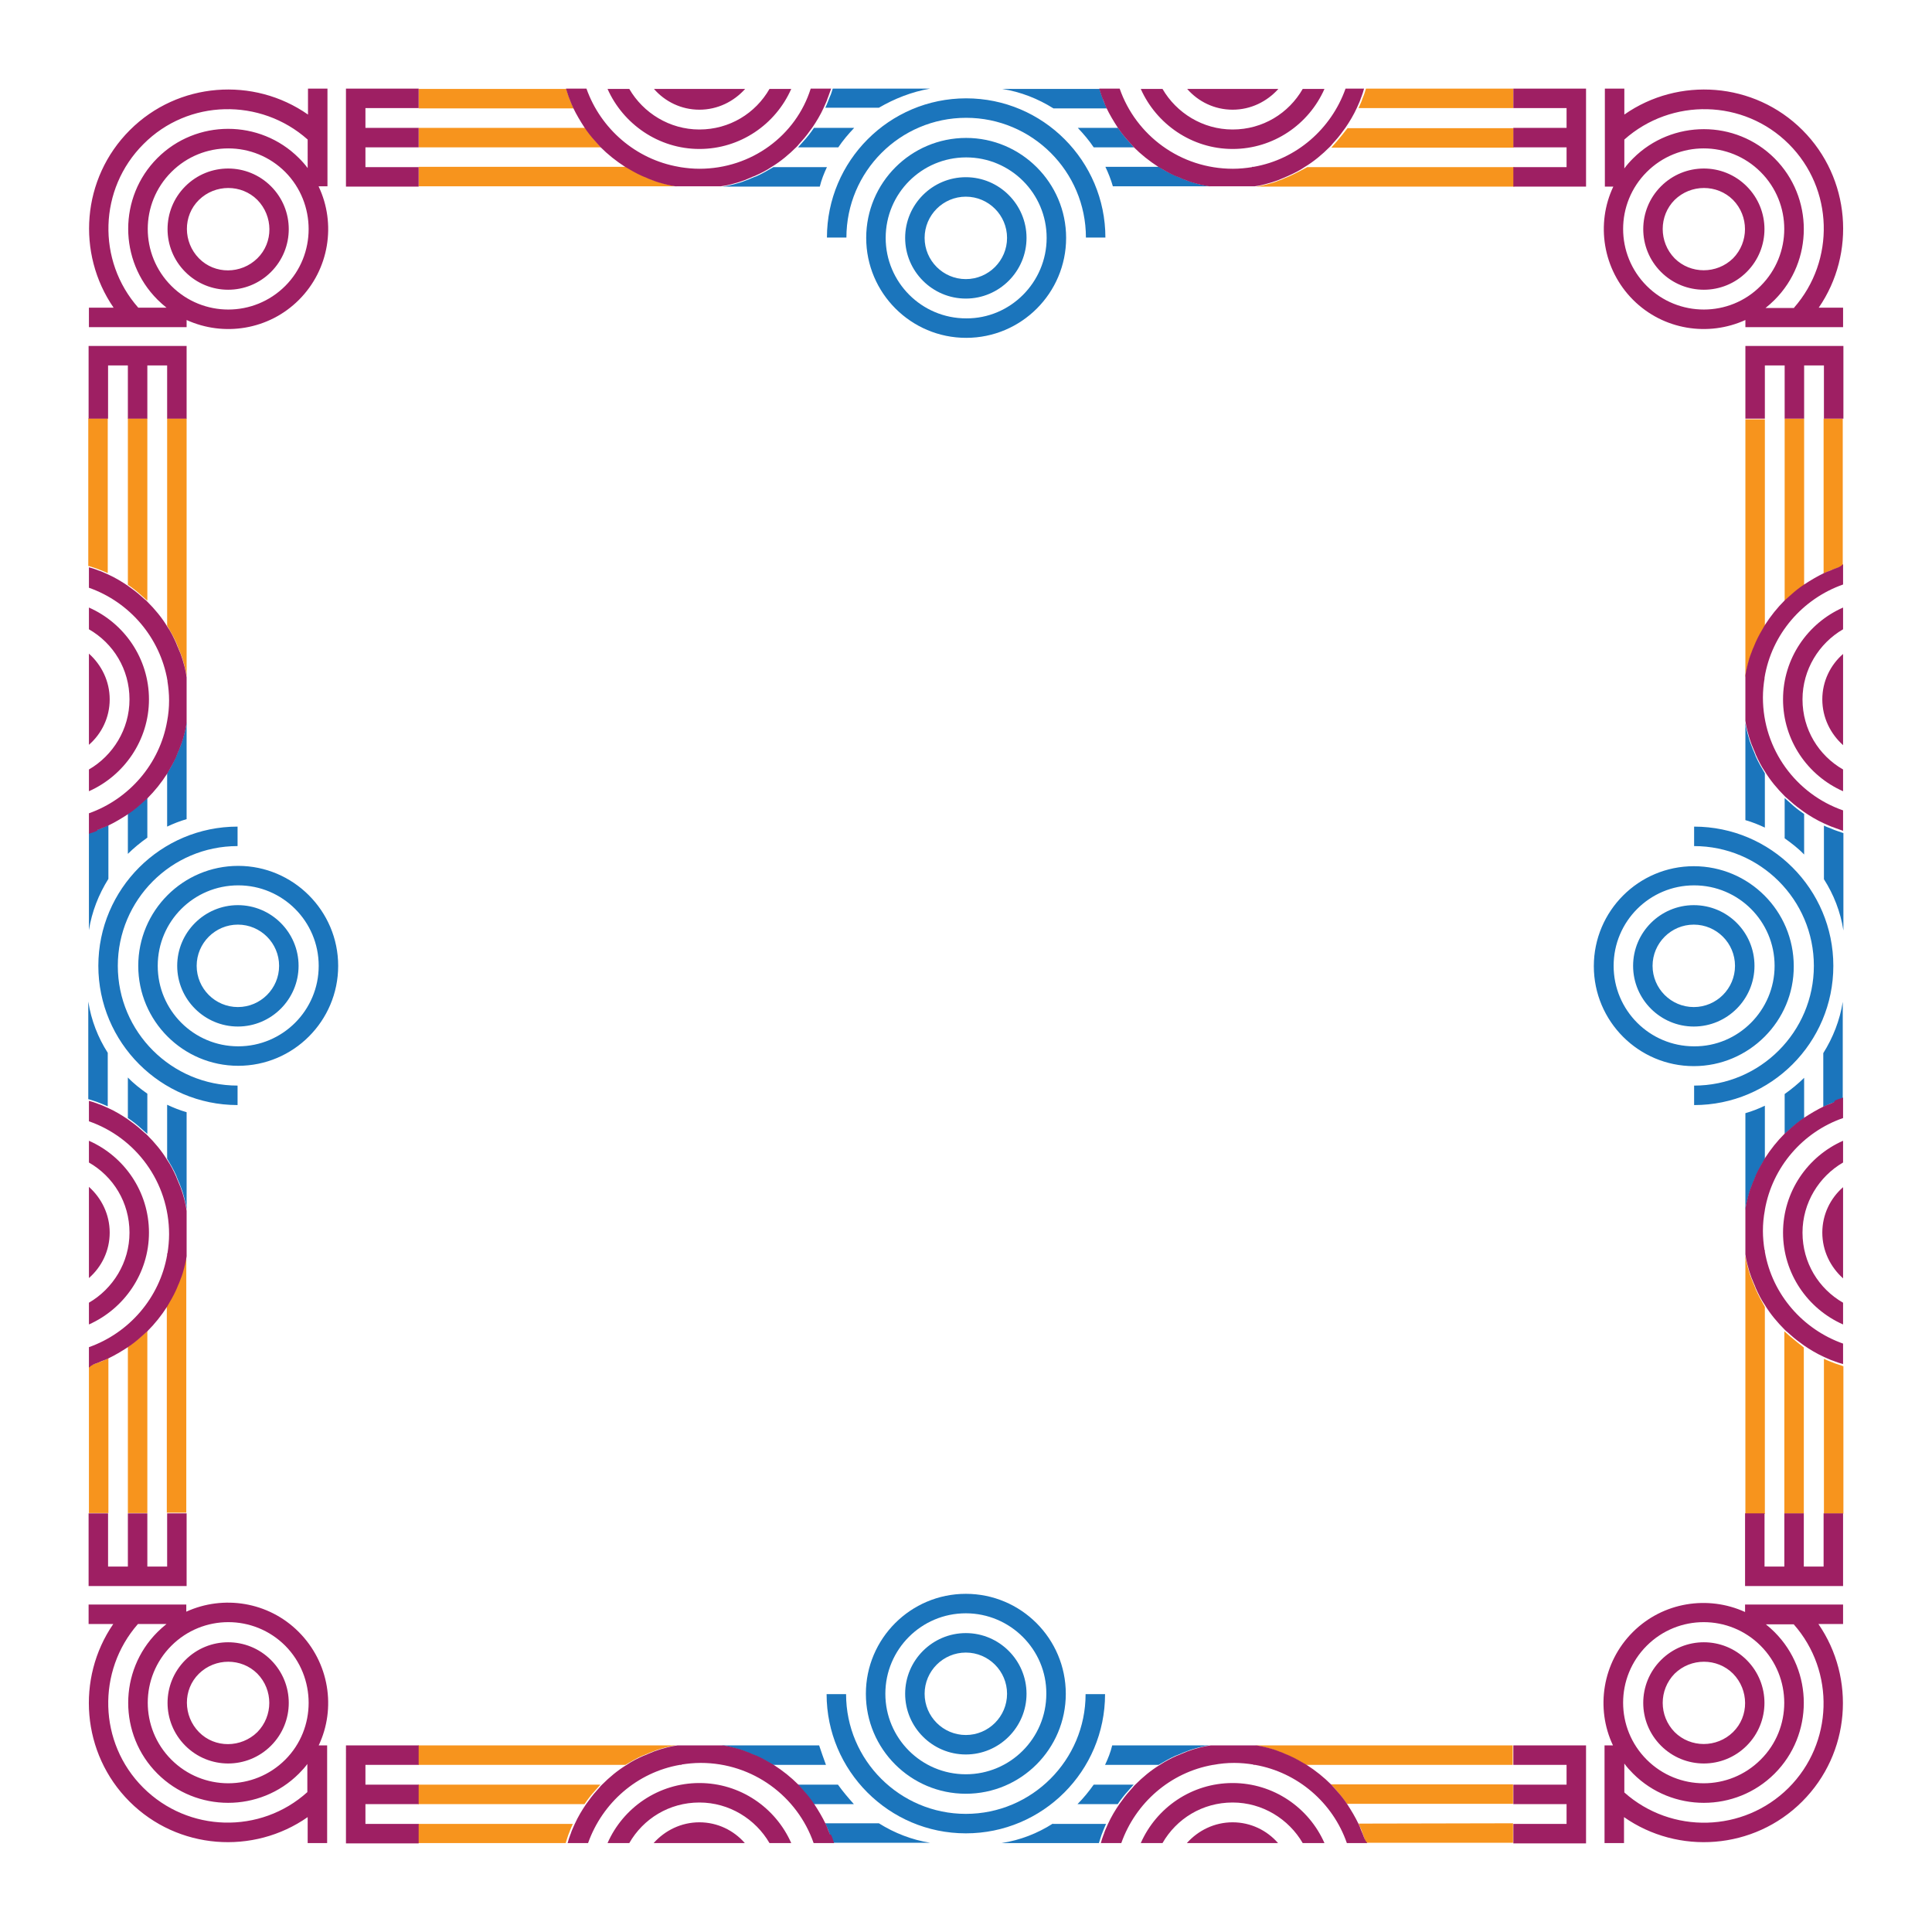 <svg id="Layer_1" xmlns="http://www.w3.org/2000/svg" viewBox="0 0 595.3 595.3"><style>.st0{fill:#f7941d}.st1{fill:#1b75bc}.st2{fill:#9e1f63}</style><path class="st0" d="M420.9 27.3h45.4v6h-47.7c.1-.3.3-.6.4-.9.3-.7.6-1.3.8-2 .1-.2.1-.3.2-.5.4-.9.6-1.7.9-2.6 0 .1 0 .1 0 0zm-23.6 27c-.2.1-.5.2-.7.3-.5.2-1 .4-1.4.6-.7.3-1.4.5-2.1.8l-.9.3c-.6.2-1.2.3-1.8.5-.3.1-.6.1-.8.2-.9.2-1.8.4-2.6.5h79.6v-6h-63.8c-1.9 1-3.7 2-5.5 2.8zm14.5-10.6c-.3.3-.5.6-.8.9-.3.3-.5.6-.8.9h56.2v-6h-51.2c-1.1 1.4-2.2 2.8-3.4 4.2zm-202.7 7.8c.2 0 .3.1.5.1v-.1h-.5zm-3.2 5.4c-.3-.1-.6-.1-.8-.2-.6-.2-1.2-.3-1.8-.5l-.9-.3c-.7-.2-1.4-.5-2.1-.8-.5-.2-1-.4-1.4-.6-.3-.1-.5-.2-.7-.3-1.8-.8-3.6-1.8-5.2-2.8h-64v6h79.6c-1-.1-1.8-.3-2.7-.5zm-20.7-11.5c-.3-.3-.6-.6-.8-.9-.3-.3-.5-.6-.8-.9-1.2-1.3-2.3-2.8-3.3-4.2H129v6h56.2zm-8.5-12.1c-.1-.3-.3-.6-.4-.9-.3-.7-.6-1.3-.8-2-.1-.2-.1-.3-.2-.5-.3-.8-.6-1.7-.8-2.5H129v6h47.7v-.1zm-47.8 510.5h63.8c1.7-1 3.4-2 5.2-2.8.2-.1.5-.2.8-.3.5-.2 1-.4 1.4-.6.7-.3 1.4-.5 2.1-.8l.9-.3c.6-.2 1.2-.3 1.8-.5.3-.1.6-.1.8-.2.9-.2 1.8-.4 2.7-.5h-79.6v6zm0 12.1h51.2c1-1.5 2.1-2.9 3.3-4.2.3-.3.5-.6.8-.9.3-.3.5-.6.8-.9h-56.2v6zm0 12h45.4c.3-.9.5-1.7.8-2.5.1-.2.1-.3.2-.5.3-.7.5-1.4.8-2 .1-.3.3-.6.4-.9h-47.7v5.9zm257.9-30.1c.9.1 1.8.3 2.6.5.3.1.6.1.8.2.6.2 1.2.3 1.8.5l.9.3c.7.2 1.4.5 2.1.8.5.2 1 .4 1.4.6.3.1.5.2.7.3 1.8.8 3.6 1.7 5.2 2.8h63.8v-6h-79.3c-.1 0 0 0 0 0zm24.1 12.9c.3.3.5.6.8.9 1.2 1.3 2.3 2.8 3.3 4.2h51.2v-6H410c.4.4.7.6.9.9zm7.7 11.2c.1.3.3.6.4.9.3.7.6 1.3.8 2 .1.2.1.3.2.5.3.8.6 1.7.8 2.5h45.4v-6l-47.6.1zm146.8-141.8c-.2-.1-.3-.1-.5-.2-.7-.3-1.4-.5-2-.8-.3-.1-.6-.3-.9-.4v47.7h6V421c-.9-.4-1.8-.6-2.6-.9zm-13.8-8.3c-.3-.3-.6-.5-.9-.8-.3-.3-.6-.5-.9-.8v56.2h6v-51.2c-1.4-1.1-2.8-2.2-4.2-3.4zM541 397.3c-.1-.2-.2-.5-.3-.8-.2-.5-.4-1-.6-1.4-.3-.7-.5-1.4-.8-2.1l-.3-.9c-.2-.6-.3-1.2-.5-1.8-.1-.3-.1-.6-.2-.8-.2-.9-.4-1.8-.5-2.6v79.6h6v-63.8c-1-1.8-2-3.6-2.8-5.4zm2.7-187.7l.1-.5c0 .1 0 .3-.1.4v.1zm6.2-24.4c.3-.3.6-.6.9-.8.3-.3.6-.5.9-.8 1.3-1.2 2.8-2.3 4.2-3.3V129h-6v56.2zm-11.6 20.7c.1-.3.1-.6.2-.8.2-.6.3-1.2.5-1.8l.3-.9c.2-.7.5-1.4.8-2.1.2-.5.4-1 .6-1.4.1-.3.2-.5.3-.7.8-1.8 1.7-3.6 2.8-5.2v-63.8h-6v79.6c.2-1.2.3-2 .5-2.9zm23.6-76.9v47.7c.3-.1.6-.3.9-.4.7-.3 1.3-.6 2-.8.2-.1.3-.1.5-.2.8-.3 1.7-.6 2.5-.8V129h-5.9zM51.6 209.6v-.2c0-.1 0-.2-.1-.3l.1.5zm-.1-16.8c1 1.7 2 3.4 2.8 5.2.1.2.2.5.3.8.2.5.4 1 .6 1.4.3.7.5 1.4.8 2.1l.3.9c.2.6.3 1.2.5 1.8.1.3.1.6.2.8.2.9.4 1.8.5 2.7v-79.6h-6v63.9zm-24.2-18.4c.1 0 .1 0 0 0 .9.3 1.7.5 2.5.8.2.1.3.1.5.2.7.3 1.4.5 2 .8.3.1.6.3.9.4v-47.7h-6v45.5zm12.1 5.8c1.5 1 2.9 2.1 4.2 3.3.3.3.6.5.9.8.3.3.6.5.9.8v-56.2h-6v51.3zm17.5 209.2c-.1.3-.1.6-.2.8-.2.6-.3 1.2-.5 1.8l-.3.9c-.2.7-.5 1.4-.8 2.1-.2.5-.4 1-.6 1.4-.1.3-.2.5-.3.7-.8 1.8-1.7 3.6-2.8 5.2v63.8h6v-79.6c-.1 1.1-.3 2-.5 2.9zM32.4 419c-.7.3-1.3.6-2 .8-.2.1-.3.1-.5.2-.8.3-1.7.6-2.5.8v45.4h6v-47.7c-.4.2-.7.4-1 .5zm12.1-8.1c-.3.3-.6.5-.9.8-1.3 1.2-2.8 2.3-4.2 3.3v51.2h6V410c-.3.4-.6.7-.9.9z"/><path class="st1" d="M332.1 39.4h12.4c1 1.5 2.1 2.9 3.3 4.2.3.3.5.6.8.9.3.3.5.6.8.9H337c-1.4-2.1-3.1-4.1-4.9-6zm-3.6 33.9c0 17-13.8 30.8-30.8 30.8s-30.8-13.8-30.8-30.8 13.8-30.8 30.8-30.8c16.9 0 30.8 13.8 30.8 30.8zm-6 0c0-13.7-11.1-24.8-24.8-24.8s-24.8 11.1-24.8 24.8c0 13.7 11.1 24.8 24.8 24.8 13.6.1 24.8-11.1 24.8-24.8zm46.8-16.6c-.6-.2-1.2-.3-1.8-.5l-.9-.3c-.7-.2-1.4-.5-2.1-.8-.5-.2-1-.4-1.4-.6-.3-.1-.5-.2-.8-.3-1.8-.8-3.6-1.7-5.2-2.8h-16.5c.9 1.9 1.7 3.9 2.3 6h30c-.9-.1-1.8-.3-2.7-.5-.3 0-.6-.1-.9-.2zM341 33.3c-.1-.3-.3-.6-.4-.9-.3-.7-.6-1.3-.8-2-.1-.2-.1-.3-.2-.5-.3-.8-.6-1.7-.8-2.5h-30c5.7.9 11 3 15.8 6H341zm-77.8 6.1h-12.4c-1 1.5-2.1 2.9-3.3 4.2-.3.3-.5.6-.8.9-.3.3-.5.6-.8.9h12.4c1.4-2.1 3.1-4.1 4.9-6zm-8.4 33.8h6c0-20.3 16.5-36.9 36.9-36.9 20.3 0 36.9 16.5 36.9 36.9h6c0-23.6-19.2-42.9-42.9-42.9s-42.9 19.3-42.9 42.9zm61.5.1c0 10.3-8.4 18.7-18.7 18.7-10.3 0-18.7-8.4-18.7-18.7 0-10.3 8.4-18.7 18.7-18.7 10.3 0 18.7 8.4 18.7 18.7zm-6 0c0-7-5.7-12.7-12.7-12.7-7 0-12.7 5.7-12.7 12.7 0 7 5.7 12.7 12.7 12.7 7 0 12.7-5.7 12.7-12.7zm-55.5-21.8h-16.5c-1.7 1-3.4 2-5.2 2.8-.2.1-.5.2-.8.3-.5.2-1 .4-1.4.6-.7.3-1.4.5-2.1.8l-.9.3c-.6.2-1.2.3-1.8.5-.3.1-.6.1-.8.2-.9.2-1.8.4-2.7.5h30c.5-2.1 1.3-4.1 2.2-6zm31.8-24.2h-30c-.3.9-.5 1.7-.9 2.5-.1.2-.1.3-.2.5-.3.7-.5 1.4-.8 2-.1.3-.3.6-.4.9h16.5c4.8-2.8 10.1-4.9 15.8-5.9zm-64.7 516.5zm75.7-40.6c10.3 0 18.7 8.4 18.7 18.7 0 10.3-8.4 18.7-18.7 18.7-10.3 0-18.7-8.4-18.7-18.7 0-10.3 8.4-18.7 18.7-18.7zm0 6c-7 0-12.7 5.7-12.7 12.7 0 7 5.7 12.7 12.7 12.7 7 0 12.7-5.7 12.7-12.7 0-7-5.7-12.7-12.7-12.7zm42.9 34.6H357c1.7-1 3.4-2 5.2-2.8.2-.1.5-.2.8-.3.5-.2 1-.4 1.4-.6.7-.3 1.4-.5 2.1-.8l.9-.3c.6-.2 1.2-.3 1.8-.5.3-.1.6-.1.8-.2.9-.2 1.8-.4 2.7-.5h-30c-.5 2.1-1.3 4.1-2.2 6zm-42.9-52.7c17 0 30.8 13.8 30.8 30.8s-13.8 30.8-30.8 30.8-30.8-13.8-30.8-30.8 13.8-30.8 30.8-30.8zm0 6c-13.7 0-24.8 11.1-24.8 24.8 0 13.7 11.1 24.8 24.8 24.8 13.7 0 24.8-11.1 24.8-24.8.1-13.6-11.1-24.8-24.8-24.8zm26.8 64.8c-4.7 3-10 5.1-15.8 6h30c.3-.9.5-1.7.8-2.5.1-.2.1-.3.2-.5.3-.7.5-1.4.8-2 .1-.3.3-.6.4-.9h-16.4zm-70.1 0c.1.3.3.6.4.9.3.7.6 1.3.8 2 .1.2.1.3.2.5.3.8.6 1.7.9 2.5h30c-5.7-.9-11-3-15.8-6h-16.5zm-1.9-24.1h-30c.9.1 1.8.3 2.6.5.3.1.6.1.8.2.6.2 1.2.3 1.8.5l.9.3c.7.2 1.4.5 2.1.8.5.2 1 .4 1.4.6.3.1.5.2.8.3 1.8.8 3.6 1.7 5.2 2.8h16.5c-.7-1.9-1.4-3.9-2.1-6zm5.8 12.1h-12.4c.3.3.6.6.8.9.3.3.5.6.8.9 1.2 1.3 2.3 2.8 3.3 4.2h12.4c-1.7-1.9-3.4-3.9-4.9-6zm73.8 6h12.4c1-1.5 2.1-2.9 3.3-4.2.3-.3.5-.6.8-.9.3-.3.5-.6.8-.9H337c-1.5 2.1-3.1 4.1-5 6zm8.5-33.9h-6c0 20.3-16.5 36.9-36.9 36.9-20.3 0-36.9-16.5-36.9-36.9h-6c0 23.6 19.2 42.9 42.9 42.9s42.9-19.2 42.9-42.9zm197.3-149.2c.1-.9.3-1.8.5-2.6.1-.3.1-.6.2-.8.2-.6.3-1.2.5-1.8l.3-.9c.2-.7.5-1.4.8-2.1.2-.5.4-1 .6-1.4.1-.3.2-.5.3-.8.8-1.8 1.7-3.6 2.8-5.2v-16.5c-1.9.9-3.9 1.7-6 2.3v29.8zm27.1-75.2c0-23.6-19.2-42.9-42.9-42.9v6c20.3 0 36.9 16.5 36.9 36.9 0 20.3-16.5 36.9-36.9 36.9v6c23.7 0 42.9-19.2 42.9-42.9zm-15 51.8c.3-.3.6-.6.9-.8.3-.3.6-.5.9-.8 1.3-1.2 2.8-2.3 4.2-3.3v-12.4c-1.8 1.8-3.9 3.5-6 5v12.3zm6-98.6c-1.5-1-2.9-2.1-4.2-3.3-.3-.3-.6-.5-.9-.8-.3-.3-.6-.5-.9-.8v12.4c2.1 1.5 4.2 3.1 6 5v-12.5zm-34 77.7c-17 0-30.8-13.8-30.8-30.8s13.8-30.8 30.8-30.8 30.8 13.8 30.8 30.8c.1 16.9-13.8 30.8-30.8 30.8zm24.9-30.9c0-13.7-11.1-24.8-24.8-24.8-13.7 0-24.8 11.1-24.8 24.8 0 13.7 11.1 24.8 24.8 24.8 13.6.1 24.8-11.1 24.8-24.8zm15.1 43.4c.3-.1.6-.3.9-.4.7-.3 1.3-.6 2-.8.2-.1.3-.1.5-.2.8-.3 1.7-.6 2.5-.9v-30c-.9 5.7-3 11-6 15.8V341zm-18.1-102.7c0-.1 0-.1 0 0-1-1.7-2-3.4-2.8-5.2-.1-.2-.2-.5-.3-.8-.2-.5-.4-1-.6-1.4-.3-.7-.5-1.4-.8-2.1l-.3-.9c-.2-.6-.3-1.2-.5-1.8-.1-.3-.1-.6-.2-.8-.2-.9-.4-1.8-.5-2.6v30c2.1.6 4.1 1.4 6 2.3v-16.7zm-3.2 59.3c0 10.3-8.4 18.7-18.7 18.7-10.3 0-18.7-8.4-18.7-18.7 0-10.3 8.4-18.7 18.7-18.7 10.4 0 18.7 8.4 18.7 18.7zm-6 0c0-7-5.7-12.7-12.7-12.7-7 0-12.7 5.7-12.7 12.7 0 7 5.7 12.7 12.7 12.7 7 0 12.7-5.7 12.7-12.7zm30.8-41.8c-.2-.1-.3-.1-.5-.2-.7-.3-1.4-.6-2-.8-.3-.1-.6-.3-.9-.4v16.5c3 4.7 5.1 10 6 15.8v-30c-.9-.3-1.8-.6-2.6-.9zM51.5 221.9zM27.3 338.7c.9.3 1.7.5 2.5.8.2.1.3.1.5.2.7.3 1.4.5 2 .8.3.1.6.3.9.4v-16.5c-3-4.7-5.1-10-6-15.8v30.1zm12.1 5.8c1.5 1 2.9 2.1 4.2 3.3.3.3.6.5.9.8.3.3.6.5.9.8V337c-2.1-1.5-4.2-3.1-6-5v12.5zm-3.1-46.9c0-20.3 16.5-36.9 36.9-36.9v-6c-23.6 0-42.9 19.2-42.9 42.9 0 23.6 19.2 42.9 42.9 42.9v-6c-20.3 0-36.9-16.5-36.9-36.9zm9.1-51.8c-.3.3-.6.6-.9.8-.3.3-.6.5-.9.8-1.3 1.2-2.8 2.3-4.2 3.3v12.4c1.8-1.8 3.9-3.5 6-5v-12.3zM92 297.6c0 10.3-8.4 18.7-18.7 18.7-10.3 0-18.7-8.4-18.7-18.7 0-10.3 8.4-18.7 18.7-18.7 10.3 0 18.7 8.4 18.7 18.7zm-6 0c0-7-5.7-12.7-12.7-12.7-7 0-12.7 5.7-12.7 12.7 0 7 5.7 12.7 12.7 12.7 7 0 12.7-5.7 12.7-12.7zM51.5 357c1 1.7 2 3.4 2.8 5.2.1.2.2.5.3.8.2.5.4 1 .6 1.4.3.7.5 1.4.8 2.1l.3.9c.2.6.3 1.2.5 1.8.1.3.1.6.2.8.2.9.4 1.8.5 2.7v-30c-2.1-.6-4.1-1.4-6-2.3V357zm6-134.5c-.1.9-.3 1.8-.5 2.7-.1.3-.1.6-.2.8-.2.6-.3 1.2-.5 1.8l-.3.9c-.2.7-.5 1.4-.8 2.1-.2.5-.4 1-.6 1.4-.1.3-.2.5-.3.8-.8 1.8-1.7 3.6-2.8 5.2v16.5c1.9-.9 3.9-1.7 6-2.3v-29.9zm46.7 75.1c0 17-13.8 30.8-30.8 30.8s-30.8-13.8-30.8-30.8 13.8-30.8 30.8-30.8c16.9 0 30.8 13.8 30.8 30.8zm-6 0c0-13.7-11.1-24.8-24.8-24.8-13.7 0-24.8 11.1-24.8 24.8 0 13.7 11.1 24.8 24.8 24.8s24.8-11.1 24.8-24.8zm-64.9-43.3c-.3.1-.6.3-.9.4-.7.3-1.3.6-2 .8-.2.1-.3.1-.5.2-.8.3-1.7.6-2.5.9v30c.9-5.7 3-11 6-15.8v-16.5z"/><path class="st2" d="M373.4 51.5s-.1 0 0 0zm41.2-24.2c-4.4 12.4-15.1 21.8-28.3 24.1h-.5v.1c-1.9.3-3.9.5-5.9.5-16.2 0-29.9-10.3-34.9-24.7h-6.3c.3.9.5 1.7.8 2.5.1.2.1.3.2.5.3.7.6 1.4.8 2 .1.3.3.6.4.9 1 2.1 2.2 4.1 3.5 6.1 1 1.5 2.1 2.9 3.3 4.2.3.3.5.6.8.9.3.3.5.6.8.9 2.3 2.3 4.8 4.3 7.6 6.1 1.7 1 3.4 2 5.2 2.8.2.1.5.2.8.3.5.2 1 .4 1.4.6.7.3 1.4.5 2.1.8l.9.3c.6.2 1.2.3 1.8.5.3.1.6.1.8.2.9.2 1.8.4 2.7.5h14c.9-.1 1.8-.3 2.6-.5.3-.1.6-.1.8-.2.6-.2 1.2-.3 1.8-.5l.9-.3c.7-.2 1.4-.5 2.1-.8.5-.2 1-.4 1.4-.6.3-.1.5-.2.7-.3 1.8-.8 3.6-1.7 5.2-2.8 2.8-1.7 5.3-3.8 7.6-6.1.3-.3.6-.6.8-.9.3-.3.5-.6.8-.9 1.2-1.3 2.3-2.8 3.3-4.2 1.3-1.9 2.5-3.9 3.5-6.1.1-.3.3-.6.4-.9.3-.7.6-1.3.8-2 .1-.2.1-.3.2-.5.3-.8.6-1.7.8-2.5h-5.7zm-34.8 6.5c5.6 0 10.6-2.5 14.1-6.4h-28.1c3.4 3.9 8.4 6.4 14 6.4zm0 12.1c12.6 0 23.5-7.6 28.3-18.5h-6.7c-4.3 7.5-12.3 12.5-21.6 12.5-9.2 0-17.3-5.1-21.6-12.5h-6.7c4.8 10.8 15.7 18.5 28.3 18.5zm-164.3 0c12.6 0 23.5-7.6 28.3-18.5h-6.7c-4.3 7.5-12.3 12.5-21.6 12.5-9.2 0-17.3-5.1-21.6-12.5h-6.7c4.8 10.8 15.7 18.5 28.3 18.5zm0 6.1c-2 0-4-.2-5.9-.5-.2 0-.3-.1-.5-.1-13.2-2.3-24-11.7-28.4-24.1h-6.3c.3.9.5 1.7.8 2.5.1.2.1.3.2.5.3.7.5 1.4.8 2 .1.3.3.6.4.9 1 2.1 2.2 4.1 3.5 6.1 1 1.5 2.1 2.9 3.3 4.2.3.3.5.6.8.9.3.3.5.6.8.9 2.3 2.3 4.8 4.3 7.6 6.1 1.7 1 3.4 2 5.2 2.8.2.1.5.2.7.3.5.2 1 .4 1.4.6.7.3 1.4.5 2.1.8l.9.3c.6.2 1.2.3 1.8.5.3.1.6.1.8.2.9.2 1.8.4 2.6.5h14c.9-.1 1.8-.3 2.7-.5.3-.1.6-.1.8-.2.6-.2 1.2-.3 1.8-.5l.9-.3c.7-.2 1.4-.5 2.1-.8.5-.2 1-.4 1.4-.6.3-.1.5-.2.8-.3 1.8-.8 3.6-1.7 5.2-2.8 2.8-1.7 5.3-3.8 7.6-6.1.3-.3.6-.6.8-.9.3-.3.5-.6.8-.9 1.2-1.3 2.3-2.8 3.3-4.2 1.3-1.9 2.5-3.9 3.5-6.1.1-.3.3-.6.4-.9.3-.7.6-1.3.8-2 .1-.2.1-.3.2-.5.3-.8.6-1.7.9-2.5h-6.3C245.3 41.7 231.6 52 215.5 52zm0-18.2c5.6 0 10.6-2.5 14.1-6.4h-28.1c3.4 3.9 8.4 6.4 14 6.4zm6.5 17.7c-.1 0 0 0 0 0zm-6.5 510c-5.6 0-10.6 2.5-14.1 6.4h28.1c-3.4-3.9-8.4-6.4-14-6.4zm0-12.1c-12.6 0-23.5 7.6-28.3 18.5h6.7c4.3-7.5 12.3-12.5 21.6-12.5 9.2 0 17.3 5.1 21.6 12.5h6.7c-4.8-10.9-15.7-18.5-28.3-18.5zm40.1 15.5c-.3-.7-.6-1.4-.8-2-.1-.3-.3-.6-.4-.9-1-2.1-2.2-4.1-3.5-6.1-1-1.5-2.1-2.9-3.3-4.2-.3-.3-.5-.6-.8-.9-.3-.3-.5-.6-.8-.9-2.3-2.3-4.8-4.3-7.6-6.1-1.7-1-3.4-2-5.2-2.8-.2-.1-.5-.2-.8-.3-.5-.2-1-.4-1.4-.6-.7-.3-1.4-.5-2.1-.8l-.9-.3c-.6-.2-1.2-.3-1.8-.5-.3-.1-.6-.1-.8-.2-.9-.2-1.8-.4-2.6-.5h-14c-.9.1-1.8.3-2.7.5-.3.1-.6.1-.8.2-.6.2-1.2.3-1.8.5l-.9.3c-.7.2-1.4.5-2.1.8-.5.2-1 .4-1.4.6-.3.1-.5.2-.8.3-1.8.8-3.6 1.7-5.2 2.8-2.8 1.7-5.3 3.8-7.6 6.1-.3.3-.6.6-.8.9-.3.3-.5.6-.8.9-1.2 1.3-2.3 2.8-3.3 4.2-1.3 1.9-2.5 3.9-3.5 6.1-.1.3-.3.6-.4.9-.3.7-.6 1.3-.8 2-.1.2-.1.3-.2.5-.3.8-.6 1.7-.8 2.5h6.3c4.4-12.4 15.1-21.8 28.3-24.1h.5v-.1c1.9-.3 3.9-.5 5.9-.5 16.1 0 29.8 10.3 34.8 24.7h6.3c-.3-.9-.5-1.7-.9-2.5-.4-.2-.5-.3-.5-.5zm124.2-3.4c-5.6 0-10.6 2.5-14.1 6.4h28.1c-3.4-3.9-8.4-6.4-14-6.4zm0-12.1c-12.6 0-23.5 7.6-28.3 18.5h6.7c4.3-7.5 12.3-12.5 21.6-12.5 9.2 0 17.3 5.1 21.6 12.5h6.7c-4.8-10.9-15.7-18.5-28.3-18.5zm40.2 16c-.1-.2-.1-.3-.2-.5-.3-.7-.6-1.4-.8-2-.1-.3-.3-.6-.4-.9-1-2.1-2.2-4.1-3.5-6.1-1-1.5-2.1-2.9-3.3-4.2-.3-.3-.5-.6-.8-.9-.3-.3-.5-.6-.8-.9-2.3-2.3-4.8-4.3-7.6-6.1-1.7-1-3.4-2-5.2-2.8-.2-.1-.5-.2-.7-.3-.5-.2-1-.4-1.4-.6-.7-.3-1.4-.5-2.1-.8l-.9-.3c-.6-.2-1.2-.3-1.8-.5-.3-.1-.6-.1-.8-.2-.9-.2-1.8-.4-2.6-.5h-14c-.9.1-1.8.3-2.7.5-.3.1-.6.1-.8.2-.6.2-1.2.3-1.8.5l-.9.3c-.7.2-1.4.5-2.1.8-.5.2-1 .4-1.4.6-.3.1-.5.2-.8.3-1.8.8-3.5 1.7-5.2 2.8-2.8 1.7-5.3 3.8-7.6 6.1-.3.3-.6.6-.8.9-.3.3-.5.6-.8.9-1.2 1.3-2.3 2.8-3.3 4.2-1.3 1.9-2.5 3.9-3.5 6.1-.1.3-.3.6-.4.9-.3.7-.6 1.3-.8 2-.1.2-.1.3-.2.5-.3.8-.6 1.7-.8 2.5h6.3c4.4-12.4 15.1-21.8 28.3-24.1h.1c2.1-.4 4.2-.6 6.4-.6 2 0 4 .2 5.9.5v.1h.5c13.2 2.3 24 11.7 28.3 24.1h6.3c-.7-.8-1-1.7-1.3-2.5zm144.9-225.7c-.7.3-1.4.6-2 .8-.3.1-.6.3-.9.4-2.1 1-4.1 2.2-6.1 3.5-1.5 1-2.9 2.1-4.2 3.3-.3.3-.6.5-.9.8-.3.3-.6.5-.9.8-2.3 2.3-4.3 4.8-6.1 7.6-1 1.7-2 3.4-2.8 5.2-.1.2-.2.5-.3.8-.2.5-.4 1-.6 1.4-.3.7-.5 1.4-.8 2.1l-.3.9c-.2.6-.3 1.2-.5 1.8-.1.3-.1.6-.2.8-.2.9-.4 1.8-.5 2.6v14c.1.9.3 1.8.5 2.6.1.3.1.6.2.8.2.6.3 1.2.5 1.8l.3.9c.2.7.5 1.4.8 2.1.2.5.4 1 .6 1.4.1.3.2.5.3.8.8 1.8 1.7 3.6 2.8 5.2 1.7 2.8 3.8 5.3 6.1 7.6.3.3.6.6.9.8.3.3.6.5.9.8 1.3 1.2 2.8 2.3 4.2 3.3 1.9 1.3 3.9 2.5 6.1 3.5.3.1.6.3.9.4.7.3 1.3.6 2 .8.2.1.3.1.5.2.8.3 1.7.6 2.5.8V414c-12.4-4.4-21.8-15.1-24.1-28.3v-.5h-.1c-.3-1.9-.5-3.9-.5-5.9 0-2.2.2-4.3.6-6.4v-.1c2.3-13.2 11.7-24 24.1-28.3v-6.3c-.9.3-1.7.5-2.5.9-.2.5-.3.5-.5.6zm-3.4 40.1c0 5.6 2.5 10.6 6.4 14.1v-28.1c-3.9 3.4-6.4 8.4-6.4 14zm-12.1 0c0 12.6 7.6 23.5 18.5 28.3v-6.7c-7.5-4.3-12.5-12.3-12.5-21.6 0-9.2 5.1-17.3 12.5-21.6v-6.7c-10.9 4.8-18.5 15.7-18.5 28.3zm12.1-164.3c0 5.6 2.5 10.6 6.4 14.1v-28.1c-3.9 3.4-6.4 8.4-6.4 14zm-12.1 0c0 12.6 7.6 23.5 18.5 28.3v-6.7c-7.5-4.3-12.5-12.3-12.5-21.6 0-9.2 5.1-17.3 12.5-21.6v-6.7c-10.9 4.8-18.5 15.7-18.5 28.3zm16-40.3c-.2.1-.3.1-.5.2-.7.3-1.4.6-2 .8-.3.1-.6.3-.9.4-2.1 1-4.1 2.2-6.1 3.5-1.5 1-2.9 2.1-4.2 3.3-.3.3-.6.5-.9.8-.3.3-.6.5-.9.8-2.3 2.3-4.3 4.8-6.1 7.6-1 1.7-2 3.4-2.8 5.2-.1.2-.2.5-.3.7-.2.5-.4 1-.6 1.4-.3.7-.5 1.4-.8 2.1l-.3.9c-.2.6-.3 1.2-.5 1.8-.1.3-.1.6-.2.8-.2.9-.4 1.8-.5 2.6v14c.1.9.3 1.8.5 2.6.1.3.1.6.2.8.2.6.3 1.2.5 1.8l.3.9c.2.7.5 1.4.8 2.1.2.5.4 1 .6 1.4.1.3.2.5.3.8.8 1.8 1.7 3.6 2.8 5.2 1.7 2.8 3.8 5.3 6.1 7.6.3.3.6.6.9.8.3.3.6.5.9.8 1.3 1.2 2.8 2.3 4.2 3.3 1.9 1.3 3.9 2.5 6.1 3.5.3.1.6.3.9.4.7.3 1.3.6 2 .8.2.1.3.1.5.2.8.3 1.7.6 2.5.9v-6.3c-14.4-5-24.7-18.7-24.7-34.8 0-2 .2-4 .5-5.9v-.2c2.2-13.4 11.7-24.3 24.2-28.7v-6.3c-.8.9-1.7 1.1-2.5 1.4zm-21.6 46.7s0 .1 0 0zm-510-6.4c0-5.6-2.5-10.6-6.4-14.1v28.1c3.9-3.4 6.4-8.4 6.4-14zm12.1 0c0-12.6-7.6-23.5-18.5-28.3v6.7c7.5 4.3 12.5 12.3 12.5 21.6 0 9.2-5.1 17.3-12.5 21.6v6.7c10.8-4.8 18.5-15.7 18.5-28.3zm-15.5 40.1c.7-.3 1.4-.6 2-.8.3-.1.6-.3.9-.4 2.1-1 4.1-2.2 6.1-3.5 1.5-1 2.9-2.1 4.2-3.3.3-.3.6-.5.9-.8.3-.3.6-.5.9-.8 2.3-2.3 4.3-4.8 6.1-7.6 1-1.7 2-3.4 2.8-5.2.1-.2.2-.5.3-.8.2-.5.4-1 .6-1.4.3-.7.5-1.4.8-2.1l.3-.9c.2-.6.3-1.2.5-1.8.1-.3.1-.6.2-.8.2-.9.4-1.8.5-2.7v-14c-.1-.9-.3-1.8-.5-2.7-.1-.3-.1-.6-.2-.8-.2-.6-.3-1.2-.5-1.8l-.3-.9c-.2-.7-.5-1.4-.8-2.1-.2-.5-.4-1-.6-1.4-.1-.3-.2-.5-.3-.8-.8-1.8-1.7-3.6-2.8-5.2-1.7-2.8-3.8-5.3-6.1-7.6-.3-.3-.6-.6-.9-.8-.3-.3-.6-.5-.9-.8-1.3-1.2-2.8-2.3-4.2-3.3-1.9-1.3-3.9-2.5-6.1-3.5-.3-.1-.6-.3-.9-.4-.7-.3-1.3-.6-2-.8-.2-.1-.3-.1-.5-.2-.8-.3-1.7-.6-2.5-.8v6.3c12.5 4.4 21.9 15.3 24.2 28.6v.2c.3 1.9.5 3.9.5 5.9 0 2.2-.2 4.3-.6 6.4-2.3 13.2-11.7 24-24.1 28.4v6.3c.9-.3 1.7-.5 2.5-.9.1-.3.3-.4.5-.4zm3.4 124.2c0-5.6-2.5-10.6-6.4-14.1v28.1c3.9-3.4 6.4-8.4 6.4-14zm12.1 0c0-12.6-7.6-23.5-18.5-28.3v6.7c7.5 4.3 12.5 12.3 12.5 21.6 0 9.2-5.1 17.3-12.5 21.6v6.7c10.8-4.8 18.5-15.7 18.5-28.3zm-16 40.2c.2-.1.3-.1.5-.2.7-.3 1.4-.6 2-.8.3-.1.6-.3.9-.4 2.1-1 4.1-2.2 6.1-3.5 1.5-1 2.9-2.1 4.2-3.3.3-.3.6-.5.9-.8.3-.3.6-.5.9-.8 2.3-2.3 4.3-4.8 6.1-7.6 1-1.7 2-3.4 2.8-5.2.1-.2.2-.5.3-.7.2-.5.4-1 .6-1.4.3-.7.5-1.4.8-2.1l.3-.9c.2-.6.3-1.2.5-1.8.1-.3.1-.6.2-.8.2-.9.4-1.8.5-2.6v-14c-.1-.9-.3-1.8-.5-2.7-.1-.3-.1-.6-.2-.8-.2-.6-.3-1.2-.5-1.8l-.3-.9c-.2-.7-.5-1.4-.8-2.1-.2-.5-.4-1-.6-1.4-.1-.3-.2-.5-.3-.8-.8-1.8-1.7-3.6-2.8-5.2-1.7-2.8-3.8-5.3-6.1-7.6-.3-.3-.6-.6-.9-.8-.3-.3-.6-.5-.9-.8-1.3-1.2-2.8-2.3-4.2-3.3-1.9-1.3-3.9-2.5-6.1-3.5-.3-.1-.6-.3-.9-.4-.7-.3-1.3-.6-2-.8-.2-.1-.3-.1-.5-.2-.8-.3-1.7-.6-2.5-.8v6.3c14.4 5 24.7 18.7 24.7 34.8 0 2-.2 4-.5 5.9h-.1v.5c-2.3 13.2-11.7 24-24.1 28.4v6.3c.8-.8 1.6-1.1 2.5-1.4zm21.6-46.6c0-.1 0-.1 0 0zm32 138.1c7.3 7.3 7.3 19.1 0 26.4-7.3 7.3-19.1 7.3-26.4 0-7.3-7.3-7.3-19.1 0-26.4 7.3-7.3 19.1-7.3 26.4 0zm-4.2 4.2c-4.9-4.9-13-4.9-18 0s-4.9 13 0 18 13 4.9 18 0c4.9-5 4.9-13 0-18zm-39.9-27h18.1v-22.4h-6v16.4h-6.1v-16.4h-6v16.4h-6.1v-16.4h-6v22.4h12.1zm58.8 49.1h2.6v30.1h-6v-8c-16.7 11.7-40 10.1-54.9-4.8-14.8-14.8-16.5-38-5-54.7h-7.6v-6h30.1v2.2c11.4-5.2 25.3-3.1 34.6 6.2 9.5 9.5 11.6 23.6 6.2 35zm-3.4 5.6c-.8 1.1-1.7 2.1-2.7 3.1-12 12-31.6 12-43.6 0s-12-31.6 0-43.6c.9-.9 1.8-1.7 2.8-2.5h-8.8c-12.7 14.5-12.2 36.6 1.6 50.4 13.9 13.9 36.2 14.4 50.6 1.4v-8.8zm-6.9-36.3c-9.7-9.7-25.4-9.7-35.1 0-9.7 9.7-9.7 25.4 0 35.1 9.7 9.7 25.4 9.7 35.1 0 9.6-9.6 9.6-25.4 0-35.1zm24.7 30.7h-6V568H129v-6h-16.4v-6.1H129v-6h-16.4v-6.1H129v-6h-16.4zm455.3-443v6h-30.1v-2.2c-11.4 5.2-25.3 3.1-34.6-6.2-9.4-9.4-11.5-23.5-6.1-34.9h-2.6V27.3h6v8c16.7-11.7 40-10.1 54.9 4.8 14.8 14.8 16.5 38 5 54.7h7.5zm-25.4-6.7c9.7-9.7 9.7-25.4 0-35.1-9.7-9.7-25.4-9.7-35.1 0-9.7 9.7-9.7 25.4 0 35.1 9.7 9.7 25.5 9.7 35.1 0zm10.3 6.7c12.7-14.5 12.2-36.6-1.6-50.4-13.9-13.9-36.2-14.3-50.7-1.4v8.9c.8-1.1 1.7-2.1 2.7-3.1 12-12 31.6-12 43.6 0s12 31.6 0 43.6c-.9.9-1.8 1.7-2.8 2.5h8.8zm3.1 11.8h-18.1V129h6v-16.4h6.1V129h6v-16.4h6.1V129h6v-22.4h-12.1zm-89.6-79.3v6h16.4v6.1h-16.4v6h16.4v6.1h-16.4v6h22.4V27.3h-22.4zm71.9 56.5c-7.3 7.3-19.1 7.3-26.4 0-7.3-7.3-7.3-19.1 0-26.4 7.3-7.3 19.1-7.3 26.4 0 7.3 7.3 7.3 19.1 0 26.4zM534 61.6c-4.9-4.9-13-4.9-18 0-4.9 4.9-4.9 13 0 18 4.9 4.9 13 4.9 18 0 4.9-5 4.9-13 0-18zm-51.3 476.2h-16.4v6h16.4v6.1h-16.4v6h16.4v6.1h-16.4v6h22.4v-30.2h-6zm79.2-55.1h-6.1v-16.4h-6v16.4h-6.1v-16.4h-6v22.4h30.2v-22.4h-6v16.4zm-50.1 28.8c7.3-7.3 19.1-7.3 26.4 0 7.3 7.3 7.3 19.1 0 26.4-7.3 7.3-19.1 7.3-26.4 0-7.3-7.3-7.3-19.1 0-26.4zm4.2 22.2c4.9 4.9 13 4.9 18 0s4.9-13 0-18c-4.9-4.9-13-4.9-18 0-4.9 5-4.9 13 0 18zm21.8-39.3h30.1v6h-7.6c11.5 16.7 9.9 39.8-5 54.7-14.9 14.9-38.2 16.5-54.9 4.8v8h-6v-30.1h2.6c-5.4-11.4-3.3-25.5 6.1-34.9 9.3-9.3 23.2-11.4 34.6-6.2v-2.3zm6.2 6c1 .8 1.9 1.6 2.8 2.5 12 12 12 31.6 0 43.6s-31.6 12-43.6 0c-1-1-1.9-2-2.7-3.1v8.9c14.5 12.9 36.7 12.4 50.6-1.4 13.8-13.8 14.4-35.9 1.6-50.4H544zm-1.5 6.7c-9.7-9.7-25.4-9.7-35.1 0-9.7 9.7-9.7 25.4 0 35.1 9.7 9.7 25.4 9.7 35.1 0 9.7-9.6 9.7-25.4 0-35.1zM106.6 27.3v30.2H129v-6h-16.4v-6.1H129v-6h-16.4v-6.1H129v-6h-22.4zm-8.4 30.2c5.4 11.4 3.3 25.5-6.1 34.9-9.3 9.3-23.2 11.4-34.6 6.2v2.2H27.4v-6H35C23.5 78.1 25.1 55 40 40.1c14.9-14.9 38.2-16.5 54.9-4.8v-8h6v30.1h-2.7zM51.3 94.8c-1-.8-1.9-1.6-2.8-2.5-12-12-12-31.6 0-43.6s31.6-12 43.6 0c1 1 1.9 2 2.7 3.1V43C80.3 30.1 58 30.5 44.2 44.4c-13.8 13.8-14.4 35.9-1.6 50.4h8.7zM87.9 53c-9.7-9.7-25.4-9.7-35.1 0-9.7 9.7-9.7 25.4 0 35.1 9.7 9.7 25.4 9.7 35.1 0 9.6-9.6 9.6-25.4 0-35.1zm-4.4 4.4c7.3 7.3 7.3 19.1 0 26.4-7.3 7.3-19.1 7.3-26.4 0-7.3-7.3-7.3-19.1 0-26.4 7.3-7.3 19.1-7.3 26.4 0zm-4.2 4.2c-4.9-4.9-13-4.9-18 0s-4.9 13 0 18 13 4.9 18 0 4.9-13 0-18zm-46 51h6.1V129h6v-16.4h6.1V129h6v-22.4H27.3V129h6v-16.4z"/></svg>